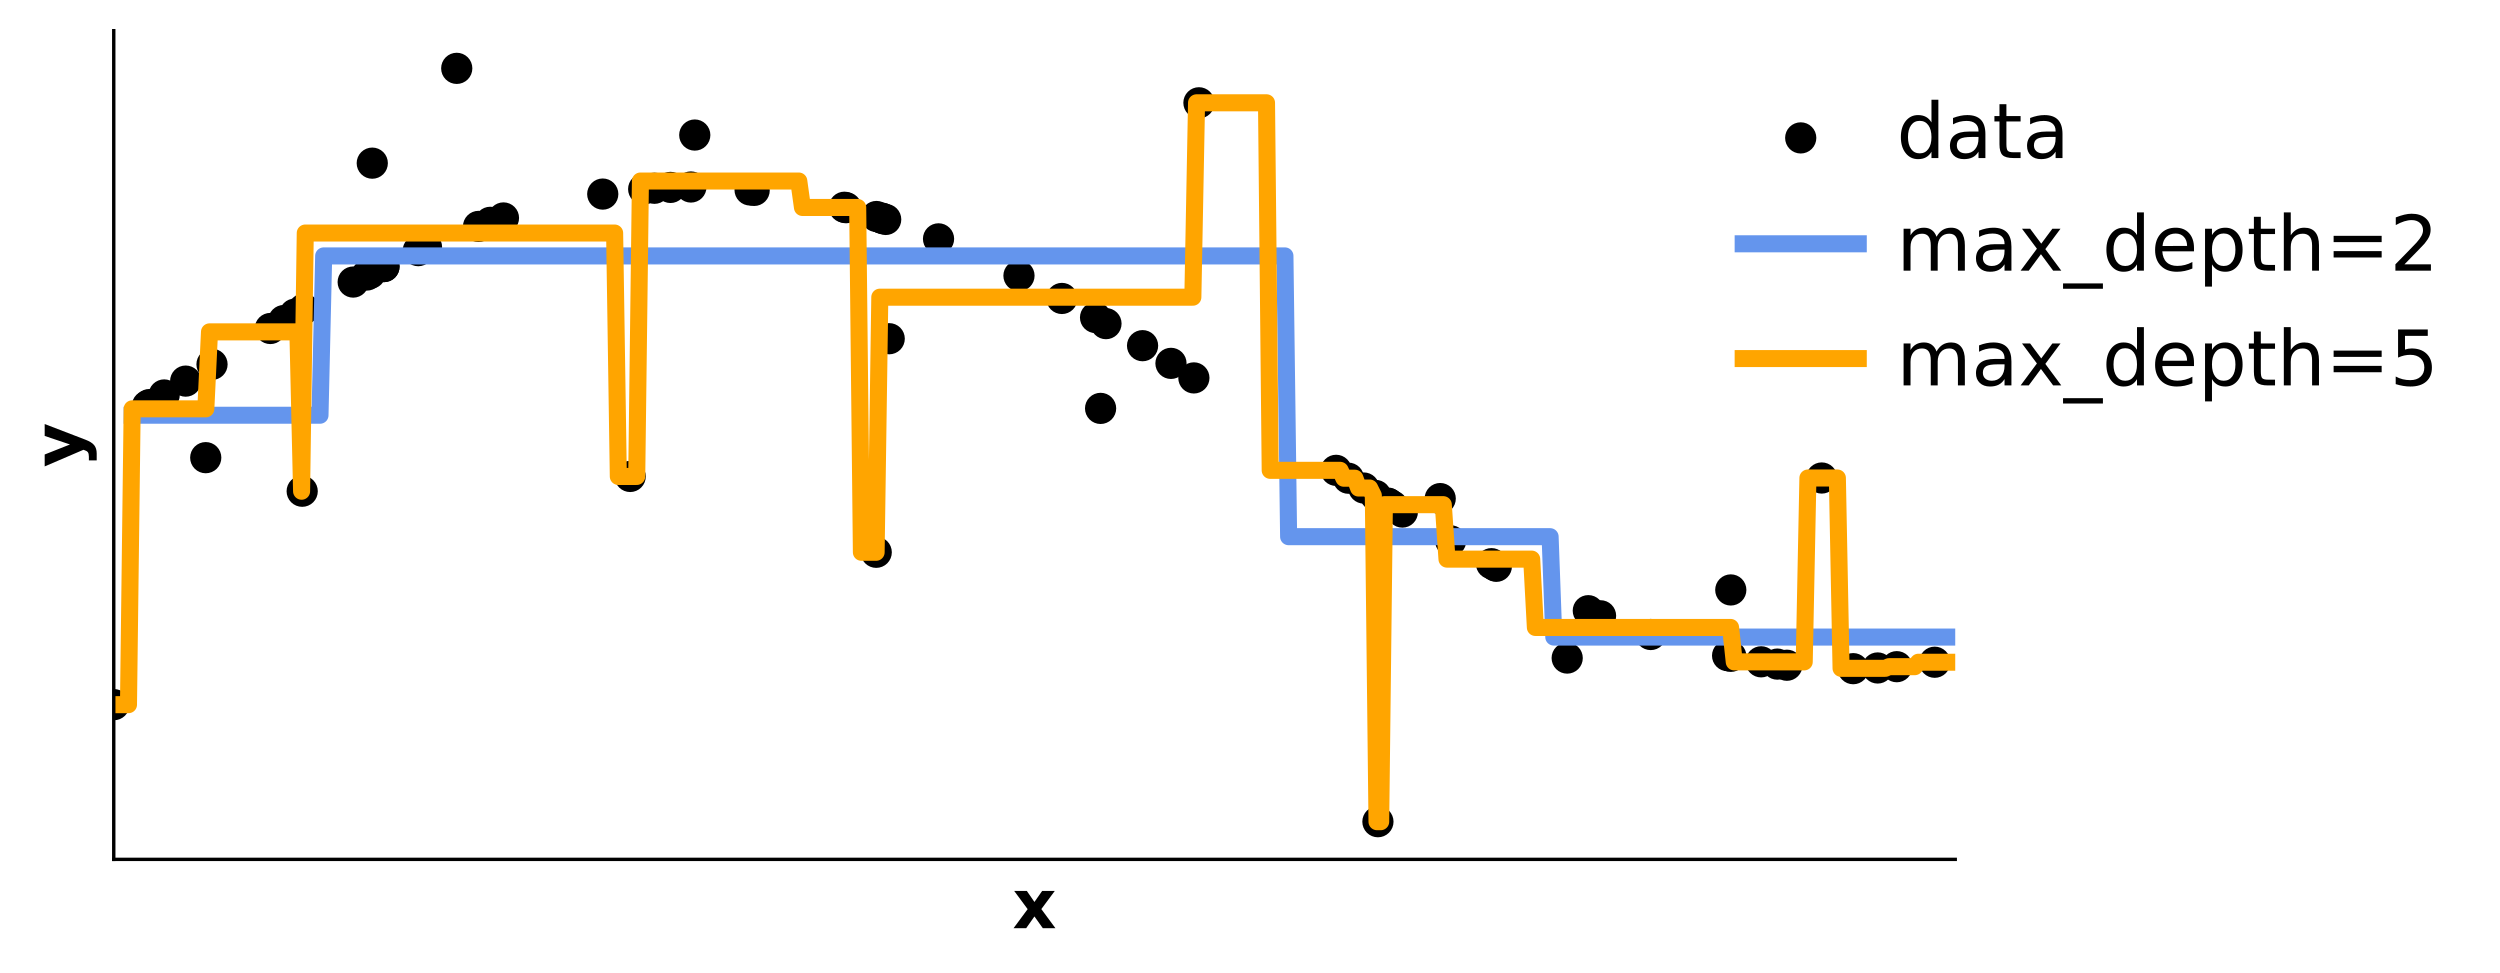 <?xml version="1.0" encoding="utf-8" standalone="no"?>
<!DOCTYPE svg PUBLIC "-//W3C//DTD SVG 1.1//EN"
  "http://www.w3.org/Graphics/SVG/1.1/DTD/svg11.dtd">
<!-- Created with matplotlib (https://matplotlib.org/) -->
<svg height="228.285pt" version="1.1" viewBox="0 0 586.485 228.285" width="586.485pt" xmlns="http://www.w3.org/2000/svg" xmlns:xlink="http://www.w3.org/1999/xlink">
 <defs>
  <style type="text/css">
*{stroke-linecap:butt;stroke-linejoin:round;}
  </style>
 </defs>
 <g id="figure_1">
  <g id="patch_1">
   <path d="M 0 228.285 
L 586.485 228.285 
L 586.485 0 
L 0 0 
z
" style="fill:none;"/>
  </g>
  <g id="axes_1">
   <g id="patch_2">
    <path d="M 26.685 201.6 
L 458.685 201.6 
L 458.685 7.2 
L 26.685 7.2 
z
" style="fill:none;"/>
   </g>
   <g id="PathCollection_1">
    <defs>
     <path d="M 0 3.162 
C 0.839 3.162 1.643 2.829 2.236 2.236 
C 2.829 1.643 3.162 0.839 3.162 0 
C 3.162 -0.839 2.829 -1.643 2.236 -2.236 
C 1.643 -2.829 0.839 -3.162 0 -3.162 
C -0.839 -3.162 -1.643 -2.829 -2.236 -2.236 
C -2.829 -1.643 -3.162 -0.839 -3.162 0 
C -3.162 0.839 -2.829 1.643 -2.236 2.236 
C -1.643 2.829 -0.839 3.162 0 3.162 
z
" id="m3e92a9f405" style="stroke:#000000;"/>
    </defs>
    <g clip-path="url(#p9b6169dab0)">
     <use style="stroke:#000000;" x="26.734" xlink:href="#m3e92a9f405" y="165.308"/>
     <use style="stroke:#000000;" x="34.586" xlink:href="#m3e92a9f405" y="95.21"/>
     <use style="stroke:#000000;" x="35.052" xlink:href="#m3e92a9f405" y="94.907"/>
     <use style="stroke:#000000;" x="38.516" xlink:href="#m3e92a9f405" y="92.656"/>
     <use style="stroke:#000000;" x="43.557" xlink:href="#m3e92a9f405" y="89.406"/>
     <use style="stroke:#000000;" x="48.265" xlink:href="#m3e92a9f405" y="107.366"/>
     <use style="stroke:#000000;" x="49.738" xlink:href="#m3e92a9f405" y="85.473"/>
     <use style="stroke:#000000;" x="63.424" xlink:href="#m3e92a9f405" y="77.062"/>
     <use style="stroke:#000000;" x="66.575" xlink:href="#m3e92a9f405" y="75.2"/>
     <use style="stroke:#000000;" x="69.171" xlink:href="#m3e92a9f405" y="73.692"/>
     <use style="stroke:#000000;" x="70.893" xlink:href="#m3e92a9f405" y="115.24"/>
     <use style="stroke:#000000;" x="71.279" xlink:href="#m3e92a9f405" y="72.485"/>
     <use style="stroke:#000000;" x="82.857" xlink:href="#m3e92a9f405" y="66.17"/>
     <use style="stroke:#000000;" x="86.074" xlink:href="#m3e92a9f405" y="64.519"/>
     <use style="stroke:#000000;" x="86.852" xlink:href="#m3e92a9f405" y="64.127"/>
     <use style="stroke:#000000;" x="87.332" xlink:href="#m3e92a9f405" y="38.276"/>
     <use style="stroke:#000000;" x="90.072" xlink:href="#m3e92a9f405" y="62.538"/>
     <use style="stroke:#000000;" x="90.084" xlink:href="#m3e92a9f405" y="62.532"/>
     <use style="stroke:#000000;" x="98.118" xlink:href="#m3e92a9f405" y="58.799"/>
     <use style="stroke:#000000;" x="100.052" xlink:href="#m3e92a9f405" y="57.953"/>
     <use style="stroke:#000000;" x="107.149" xlink:href="#m3e92a9f405" y="16.036"/>
     <use style="stroke:#000000;" x="112.265" xlink:href="#m3e92a9f405" y="53.118"/>
     <use style="stroke:#000000;" x="115.008" xlink:href="#m3e92a9f405" y="52.158"/>
     <use style="stroke:#000000;" x="118.108" xlink:href="#m3e92a9f405" y="51.132"/>
     <use style="stroke:#000000;" x="141.401" xlink:href="#m3e92a9f405" y="45.53"/>
     <use style="stroke:#000000;" x="147.837" xlink:href="#m3e92a9f405" y="111.773"/>
     <use style="stroke:#000000;" x="151.004" xlink:href="#m3e92a9f405" y="44.36"/>
     <use style="stroke:#000000;" x="153.526" xlink:href="#m3e92a9f405" y="44.167"/>
     <use style="stroke:#000000;" x="157.293" xlink:href="#m3e92a9f405" y="43.968"/>
     <use style="stroke:#000000;" x="162.084" xlink:href="#m3e92a9f405" y="43.869"/>
     <use style="stroke:#000000;" x="162.988" xlink:href="#m3e92a9f405" y="31.682"/>
     <use style="stroke:#000000;" x="175.967" xlink:href="#m3e92a9f405" y="44.564"/>
     <use style="stroke:#000000;" x="176.92" xlink:href="#m3e92a9f405" y="44.665"/>
     <use style="stroke:#000000;" x="198.089" xlink:href="#m3e92a9f405" y="48.621"/>
     <use style="stroke:#000000;" x="198.481" xlink:href="#m3e92a9f405" y="48.724"/>
     <use style="stroke:#000000;" x="205.557" xlink:href="#m3e92a9f405" y="129.562"/>
     <use style="stroke:#000000;" x="205.61" xlink:href="#m3e92a9f405" y="50.788"/>
     <use style="stroke:#000000;" x="206.839" xlink:href="#m3e92a9f405" y="51.178"/>
     <use style="stroke:#000000;" x="206.961" xlink:href="#m3e92a9f405" y="51.218"/>
     <use style="stroke:#000000;" x="207.777" xlink:href="#m3e92a9f405" y="51.483"/>
     <use style="stroke:#000000;" x="208.603" xlink:href="#m3e92a9f405" y="79.46"/>
     <use style="stroke:#000000;" x="220.175" xlink:href="#m3e92a9f405" y="56.037"/>
     <use style="stroke:#000000;" x="239.045" xlink:href="#m3e92a9f405" y="64.679"/>
     <use style="stroke:#000000;" x="249.117" xlink:href="#m3e92a9f405" y="70.016"/>
     <use style="stroke:#000000;" x="257.012" xlink:href="#m3e92a9f405" y="74.491"/>
     <use style="stroke:#000000;" x="258.192" xlink:href="#m3e92a9f405" y="95.807"/>
     <use style="stroke:#000000;" x="259.454" xlink:href="#m3e92a9f405" y="75.92"/>
     <use style="stroke:#000000;" x="268.039" xlink:href="#m3e92a9f405" y="81.094"/>
     <use style="stroke:#000000;" x="274.704" xlink:href="#m3e92a9f405" y="85.244"/>
     <use style="stroke:#000000;" x="280.077" xlink:href="#m3e92a9f405" y="88.657"/>
     <use style="stroke:#000000;" x="281.265" xlink:href="#m3e92a9f405" y="24.117"/>
     <use style="stroke:#000000;" x="313.444" xlink:href="#m3e92a9f405" y="110.339"/>
     <use style="stroke:#000000;" x="316.327" xlink:href="#m3e92a9f405" y="112.188"/>
     <use style="stroke:#000000;" x="319.942" xlink:href="#m3e92a9f405" y="114.489"/>
     <use style="stroke:#000000;" x="322.7" xlink:href="#m3e92a9f405" y="116.228"/>
     <use style="stroke:#000000;" x="323.253" xlink:href="#m3e92a9f405" y="192.764"/>
     <use style="stroke:#000000;" x="325.576" xlink:href="#m3e92a9f405" y="118.024"/>
     <use style="stroke:#000000;" x="325.768" xlink:href="#m3e92a9f405" y="118.143"/>
     <use style="stroke:#000000;" x="326.666" xlink:href="#m3e92a9f405" y="118.7"/>
     <use style="stroke:#000000;" x="328.981" xlink:href="#m3e92a9f405" y="120.125"/>
     <use style="stroke:#000000;" x="337.865" xlink:href="#m3e92a9f405" y="116.964"/>
     <use style="stroke:#000000;" x="340.316" xlink:href="#m3e92a9f405" y="126.88"/>
     <use style="stroke:#000000;" x="349.893" xlink:href="#m3e92a9f405" y="132.236"/>
     <use style="stroke:#000000;" x="350.747" xlink:href="#m3e92a9f405" y="132.696"/>
     <use style="stroke:#000000;" x="351.036" xlink:href="#m3e92a9f405" y="132.851"/>
     <use style="stroke:#000000;" x="367.654" xlink:href="#m3e92a9f405" y="154.376"/>
     <use style="stroke:#000000;" x="372.607" xlink:href="#m3e92a9f405" y="143.266"/>
     <use style="stroke:#000000;" x="375.478" xlink:href="#m3e92a9f405" y="144.464"/>
     <use style="stroke:#000000;" x="387.243" xlink:href="#m3e92a9f405" y="148.851"/>
     <use style="stroke:#000000;" x="405.285" xlink:href="#m3e92a9f405" y="153.813"/>
     <use style="stroke:#000000;" x="406.032" xlink:href="#m3e92a9f405" y="138.398"/>
     <use style="stroke:#000000;" x="406.043" xlink:href="#m3e92a9f405" y="153.971"/>
     <use style="stroke:#000000;" x="413.155" xlink:href="#m3e92a9f405" y="155.259"/>
     <use style="stroke:#000000;" x="416.955" xlink:href="#m3e92a9f405" y="155.794"/>
     <use style="stroke:#000000;" x="419.198" xlink:href="#m3e92a9f405" y="156.061"/>
     <use style="stroke:#000000;" x="427.369" xlink:href="#m3e92a9f405" y="112.137"/>
     <use style="stroke:#000000;" x="434.75" xlink:href="#m3e92a9f405" y="156.866"/>
     <use style="stroke:#000000;" x="440.493" xlink:href="#m3e92a9f405" y="156.702"/>
     <use style="stroke:#000000;" x="444.974" xlink:href="#m3e92a9f405" y="156.401"/>
     <use style="stroke:#000000;" x="453.873" xlink:href="#m3e92a9f405" y="155.357"/>
    </g>
   </g>
   <g id="matplotlib.axis_1">
    <g id="text_1">
     <!-- x -->
     <defs>
      <path d="M 22.219 27.984 
L 2.484 54.688 
L 21 54.688 
L 32.172 38.484 
L 43.5 54.688 
L 62.016 54.688 
L 42.281 28.078 
L 62.984 0 
L 44.484 0 
L 32.172 17.281 
L 20.016 0 
L 1.516 0 
z
" id="DejaVuSans-Bold-120"/>
     </defs>
     <g transform="translate(237.525 217.757)scale(0.16 -0.16)">
      <use xlink:href="#DejaVuSans-Bold-120"/>
     </g>
    </g>
   </g>
   <g id="matplotlib.axis_2">
    <g id="text_2">
     <!-- y -->
     <defs>
      <path d="M 1.219 54.688 
L 18.703 54.688 
L 33.406 17.578 
L 45.906 54.688 
L 63.375 54.688 
L 40.375 -5.172 
Q 36.922 -14.312 32.297 -17.938 
Q 27.688 -21.578 20.125 -21.578 
L 10.016 -21.578 
L 10.016 -10.109 
L 15.484 -10.109 
Q 19.922 -10.109 21.938 -8.688 
Q 23.969 -7.281 25.094 -3.609 
L 25.594 -2.094 
z
" id="DejaVuSans-Bold-121"/>
     </defs>
     <g transform="translate(19.233 109.615)rotate(-90)scale(0.16 -0.16)">
      <use xlink:href="#DejaVuSans-Bold-121"/>
     </g>
    </g>
   </g>
   <g id="line2d_1">
    <path clip-path="url(#p9b6169dab0)" d="M 31.005 97.411 
L 75.069 97.411 
L 75.933 60.038 
L 301.437 60.038 
L 302.301 125.902 
L 363.645 125.902 
L 364.509 149.448 
L 462.141 149.448 
L 462.141 149.448 
" style="fill:none;stroke:#6495ed;stroke-linecap:square;stroke-width:4;"/>
   </g>
   <g id="line2d_2">
    <path clip-path="url(#p9b6169dab0)" d="M 26.685 165.308 
L 30.141 165.308 
L 31.005 95.909 
L 48.285 95.909 
L 49.149 77.857 
L 69.885 77.857 
L 70.749 115.24 
L 71.613 54.67 
L 144.189 54.67 
L 145.053 111.773 
L 149.373 111.773 
L 150.237 42.468 
L 187.389 42.468 
L 188.253 48.672 
L 201.213 48.672 
L 202.077 129.562 
L 205.533 129.562 
L 206.397 69.719 
L 279.837 69.719 
L 280.701 24.117 
L 297.117 24.117 
L 297.981 110.339 
L 314.397 110.339 
L 315.261 112.188 
L 317.853 112.188 
L 318.717 114.489 
L 321.309 114.489 
L 322.173 116.228 
L 323.037 192.764 
L 323.901 192.764 
L 324.765 118.391 
L 338.589 118.391 
L 339.453 131.166 
L 359.325 131.166 
L 360.189 147.195 
L 405.981 147.195 
L 406.845 155.271 
L 423.261 155.271 
L 424.125 112.137 
L 431.037 112.137 
L 431.901 156.784 
L 442.269 156.784 
L 443.133 156.401 
L 449.181 156.401 
L 450.045 155.357 
L 457.821 155.357 
L 457.821 155.357 
" style="fill:none;stroke:#ffa500;stroke-linecap:square;stroke-width:4;"/>
   </g>
   <g id="patch_3">
    <path d="M 26.685 201.6 
L 26.685 7.2 
" style="fill:none;stroke:#000000;stroke-linecap:square;stroke-linejoin:miter;stroke-width:0.8;"/>
   </g>
   <g id="patch_4">
    <path d="M 26.685 201.6 
L 458.685 201.6 
" style="fill:none;stroke:#000000;stroke-linecap:square;stroke-linejoin:miter;stroke-width:0.8;"/>
   </g>
   <g id="legend_1">
    <g id="PathCollection_2">
     <g>
      <use style="stroke:#000000;" x="422.438" xlink:href="#m3e92a9f405" y="32.352"/>
     </g>
    </g>
    <g id="text_3">
     <!-- data                -->
     <defs>
      <path d="M 45.406 46.391 
L 45.406 75.984 
L 54.391 75.984 
L 54.391 0 
L 45.406 0 
L 45.406 8.203 
Q 42.578 3.328 38.25 0.953 
Q 33.938 -1.422 27.875 -1.422 
Q 17.969 -1.422 11.734 6.484 
Q 5.516 14.406 5.516 27.297 
Q 5.516 40.188 11.734 48.094 
Q 17.969 56 27.875 56 
Q 33.938 56 38.25 53.625 
Q 42.578 51.266 45.406 46.391 
z
M 14.797 27.297 
Q 14.797 17.391 18.875 11.75 
Q 22.953 6.109 30.078 6.109 
Q 37.203 6.109 41.297 11.75 
Q 45.406 17.391 45.406 27.297 
Q 45.406 37.203 41.297 42.844 
Q 37.203 48.484 30.078 48.484 
Q 22.953 48.484 18.875 42.844 
Q 14.797 37.203 14.797 27.297 
z
" id="DejaVuSans-100"/>
      <path d="M 34.281 27.484 
Q 23.391 27.484 19.188 25 
Q 14.984 22.516 14.984 16.5 
Q 14.984 11.719 18.141 8.906 
Q 21.297 6.109 26.703 6.109 
Q 34.188 6.109 38.703 11.406 
Q 43.219 16.703 43.219 25.484 
L 43.219 27.484 
z
M 52.203 31.203 
L 52.203 0 
L 43.219 0 
L 43.219 8.297 
Q 40.141 3.328 35.547 0.953 
Q 30.953 -1.422 24.312 -1.422 
Q 15.922 -1.422 10.953 3.297 
Q 6 8.016 6 15.922 
Q 6 25.141 12.172 29.828 
Q 18.359 34.516 30.609 34.516 
L 43.219 34.516 
L 43.219 35.406 
Q 43.219 41.609 39.141 45 
Q 35.062 48.391 27.688 48.391 
Q 23 48.391 18.547 47.266 
Q 14.109 46.141 10.016 43.891 
L 10.016 52.203 
Q 14.938 54.109 19.578 55.047 
Q 24.219 56 28.609 56 
Q 40.484 56 46.344 49.844 
Q 52.203 43.703 52.203 31.203 
z
" id="DejaVuSans-97"/>
      <path d="M 18.312 70.219 
L 18.312 54.688 
L 36.812 54.688 
L 36.812 47.703 
L 18.312 47.703 
L 18.312 18.016 
Q 18.312 11.328 20.141 9.422 
Q 21.969 7.516 27.594 7.516 
L 36.812 7.516 
L 36.812 0 
L 27.594 0 
Q 17.188 0 13.234 3.875 
Q 9.281 7.766 9.281 18.016 
L 9.281 47.703 
L 2.688 47.703 
L 2.688 54.688 
L 9.281 54.688 
L 9.281 70.219 
z
" id="DejaVuSans-116"/>
      <path id="DejaVuSans-32"/>
     </defs>
     <g transform="translate(444.938 37.077)scale(0.18 -0.18)">
      <use xlink:href="#DejaVuSans-100"/>
      <use x="63.477" xlink:href="#DejaVuSans-97"/>
      <use x="124.756" xlink:href="#DejaVuSans-116"/>
      <use x="163.965" xlink:href="#DejaVuSans-97"/>
      <use x="225.244" xlink:href="#DejaVuSans-32"/>
      <use x="257.031" xlink:href="#DejaVuSans-32"/>
      <use x="288.818" xlink:href="#DejaVuSans-32"/>
      <use x="320.605" xlink:href="#DejaVuSans-32"/>
      <use x="352.393" xlink:href="#DejaVuSans-32"/>
      <use x="384.18" xlink:href="#DejaVuSans-32"/>
      <use x="415.967" xlink:href="#DejaVuSans-32"/>
      <use x="447.754" xlink:href="#DejaVuSans-32"/>
      <use x="479.541" xlink:href="#DejaVuSans-32"/>
      <use x="511.328" xlink:href="#DejaVuSans-32"/>
      <use x="543.115" xlink:href="#DejaVuSans-32"/>
      <use x="574.902" xlink:href="#DejaVuSans-32"/>
      <use x="606.689" xlink:href="#DejaVuSans-32"/>
      <use x="638.477" xlink:href="#DejaVuSans-32"/>
      <use x="670.264" xlink:href="#DejaVuSans-32"/>
     </g>
    </g>
    <g id="line2d_3">
     <path d="M 408.938 57.198 
L 435.938 57.198 
" style="fill:none;stroke:#6495ed;stroke-linecap:square;stroke-width:4;"/>
    </g>
    <g id="line2d_4"/>
    <g id="text_4">
     <!-- max_depth=2 -->
     <defs>
      <path d="M 52 44.188 
Q 55.375 50.25 60.062 53.125 
Q 64.75 56 71.094 56 
Q 79.641 56 84.281 50.016 
Q 88.922 44.047 88.922 33.016 
L 88.922 0 
L 79.891 0 
L 79.891 32.719 
Q 79.891 40.578 77.094 44.375 
Q 74.312 48.188 68.609 48.188 
Q 61.625 48.188 57.562 43.547 
Q 53.516 38.922 53.516 30.906 
L 53.516 0 
L 44.484 0 
L 44.484 32.719 
Q 44.484 40.625 41.703 44.406 
Q 38.922 48.188 33.109 48.188 
Q 26.219 48.188 22.156 43.531 
Q 18.109 38.875 18.109 30.906 
L 18.109 0 
L 9.078 0 
L 9.078 54.688 
L 18.109 54.688 
L 18.109 46.188 
Q 21.188 51.219 25.484 53.609 
Q 29.781 56 35.688 56 
Q 41.656 56 45.828 52.969 
Q 50 49.953 52 44.188 
z
" id="DejaVuSans-109"/>
      <path d="M 54.891 54.688 
L 35.109 28.078 
L 55.906 0 
L 45.312 0 
L 29.391 21.484 
L 13.484 0 
L 2.875 0 
L 24.125 28.609 
L 4.688 54.688 
L 15.281 54.688 
L 29.781 35.203 
L 44.281 54.688 
z
" id="DejaVuSans-120"/>
      <path d="M 50.984 -16.609 
L 50.984 -23.578 
L -0.984 -23.578 
L -0.984 -16.609 
z
" id="DejaVuSans-95"/>
      <path d="M 56.203 29.594 
L 56.203 25.203 
L 14.891 25.203 
Q 15.484 15.922 20.484 11.062 
Q 25.484 6.203 34.422 6.203 
Q 39.594 6.203 44.453 7.469 
Q 49.312 8.734 54.109 11.281 
L 54.109 2.781 
Q 49.266 0.734 44.188 -0.344 
Q 39.109 -1.422 33.891 -1.422 
Q 20.797 -1.422 13.156 6.188 
Q 5.516 13.812 5.516 26.812 
Q 5.516 40.234 12.766 48.109 
Q 20.016 56 32.328 56 
Q 43.359 56 49.781 48.891 
Q 56.203 41.797 56.203 29.594 
z
M 47.219 32.234 
Q 47.125 39.594 43.094 43.984 
Q 39.062 48.391 32.422 48.391 
Q 24.906 48.391 20.391 44.141 
Q 15.875 39.891 15.188 32.172 
z
" id="DejaVuSans-101"/>
      <path d="M 18.109 8.203 
L 18.109 -20.797 
L 9.078 -20.797 
L 9.078 54.688 
L 18.109 54.688 
L 18.109 46.391 
Q 20.953 51.266 25.266 53.625 
Q 29.594 56 35.594 56 
Q 45.562 56 51.781 48.094 
Q 58.016 40.188 58.016 27.297 
Q 58.016 14.406 51.781 6.484 
Q 45.562 -1.422 35.594 -1.422 
Q 29.594 -1.422 25.266 0.953 
Q 20.953 3.328 18.109 8.203 
z
M 48.688 27.297 
Q 48.688 37.203 44.609 42.844 
Q 40.531 48.484 33.406 48.484 
Q 26.266 48.484 22.188 42.844 
Q 18.109 37.203 18.109 27.297 
Q 18.109 17.391 22.188 11.75 
Q 26.266 6.109 33.406 6.109 
Q 40.531 6.109 44.609 11.75 
Q 48.688 17.391 48.688 27.297 
z
" id="DejaVuSans-112"/>
      <path d="M 54.891 33.016 
L 54.891 0 
L 45.906 0 
L 45.906 32.719 
Q 45.906 40.484 42.875 44.328 
Q 39.844 48.188 33.797 48.188 
Q 26.516 48.188 22.312 43.547 
Q 18.109 38.922 18.109 30.906 
L 18.109 0 
L 9.078 0 
L 9.078 75.984 
L 18.109 75.984 
L 18.109 46.188 
Q 21.344 51.125 25.703 53.562 
Q 30.078 56 35.797 56 
Q 45.219 56 50.047 50.172 
Q 54.891 44.344 54.891 33.016 
z
" id="DejaVuSans-104"/>
      <path d="M 10.594 45.406 
L 73.188 45.406 
L 73.188 37.203 
L 10.594 37.203 
z
M 10.594 25.484 
L 73.188 25.484 
L 73.188 17.188 
L 10.594 17.188 
z
" id="DejaVuSans-61"/>
      <path d="M 19.188 8.297 
L 53.609 8.297 
L 53.609 0 
L 7.328 0 
L 7.328 8.297 
Q 12.938 14.109 22.625 23.891 
Q 32.328 33.688 34.812 36.531 
Q 39.547 41.844 41.422 45.531 
Q 43.312 49.219 43.312 52.781 
Q 43.312 58.594 39.234 62.25 
Q 35.156 65.922 28.609 65.922 
Q 23.969 65.922 18.812 64.312 
Q 13.672 62.703 7.812 59.422 
L 7.812 69.391 
Q 13.766 71.781 18.938 73 
Q 24.125 74.219 28.422 74.219 
Q 39.75 74.219 46.484 68.547 
Q 53.219 62.891 53.219 53.422 
Q 53.219 48.922 51.531 44.891 
Q 49.859 40.875 45.406 35.406 
Q 44.188 33.984 37.641 27.219 
Q 31.109 20.453 19.188 8.297 
z
" id="DejaVuSans-50"/>
     </defs>
     <g transform="translate(444.938 63.498)scale(0.18 -0.18)">
      <use xlink:href="#DejaVuSans-109"/>
      <use x="97.412" xlink:href="#DejaVuSans-97"/>
      <use x="158.691" xlink:href="#DejaVuSans-120"/>
      <use x="217.871" xlink:href="#DejaVuSans-95"/>
      <use x="267.871" xlink:href="#DejaVuSans-100"/>
      <use x="331.348" xlink:href="#DejaVuSans-101"/>
      <use x="392.871" xlink:href="#DejaVuSans-112"/>
      <use x="456.348" xlink:href="#DejaVuSans-116"/>
      <use x="495.557" xlink:href="#DejaVuSans-104"/>
      <use x="558.936" xlink:href="#DejaVuSans-61"/>
      <use x="642.725" xlink:href="#DejaVuSans-50"/>
     </g>
    </g>
    <g id="line2d_5">
     <path d="M 408.938 84.119 
L 435.938 84.119 
" style="fill:none;stroke:#ffa500;stroke-linecap:square;stroke-width:4;"/>
    </g>
    <g id="line2d_6"/>
    <g id="text_5">
     <!-- max_depth=5 -->
     <defs>
      <path d="M 10.797 72.906 
L 49.516 72.906 
L 49.516 64.594 
L 19.828 64.594 
L 19.828 46.734 
Q 21.969 47.469 24.109 47.828 
Q 26.266 48.188 28.422 48.188 
Q 40.625 48.188 47.75 41.5 
Q 54.891 34.812 54.891 23.391 
Q 54.891 11.625 47.562 5.094 
Q 40.234 -1.422 26.906 -1.422 
Q 22.312 -1.422 17.547 -0.641 
Q 12.797 0.141 7.719 1.703 
L 7.719 11.625 
Q 12.109 9.234 16.797 8.062 
Q 21.484 6.891 26.703 6.891 
Q 35.156 6.891 40.078 11.328 
Q 45.016 15.766 45.016 23.391 
Q 45.016 31 40.078 35.438 
Q 35.156 39.891 26.703 39.891 
Q 22.75 39.891 18.812 39.016 
Q 14.891 38.141 10.797 36.281 
z
" id="DejaVuSans-53"/>
     </defs>
     <g transform="translate(444.938 90.419)scale(0.18 -0.18)">
      <use xlink:href="#DejaVuSans-109"/>
      <use x="97.412" xlink:href="#DejaVuSans-97"/>
      <use x="158.691" xlink:href="#DejaVuSans-120"/>
      <use x="217.871" xlink:href="#DejaVuSans-95"/>
      <use x="267.871" xlink:href="#DejaVuSans-100"/>
      <use x="331.348" xlink:href="#DejaVuSans-101"/>
      <use x="392.871" xlink:href="#DejaVuSans-112"/>
      <use x="456.348" xlink:href="#DejaVuSans-116"/>
      <use x="495.557" xlink:href="#DejaVuSans-104"/>
      <use x="558.936" xlink:href="#DejaVuSans-61"/>
      <use x="642.725" xlink:href="#DejaVuSans-53"/>
     </g>
    </g>
   </g>
  </g>
 </g>
 <defs>
  <clipPath id="p9b6169dab0">
   <rect height="194.4" width="432" x="26.685" y="7.2"/>
  </clipPath>
 </defs>
</svg>
